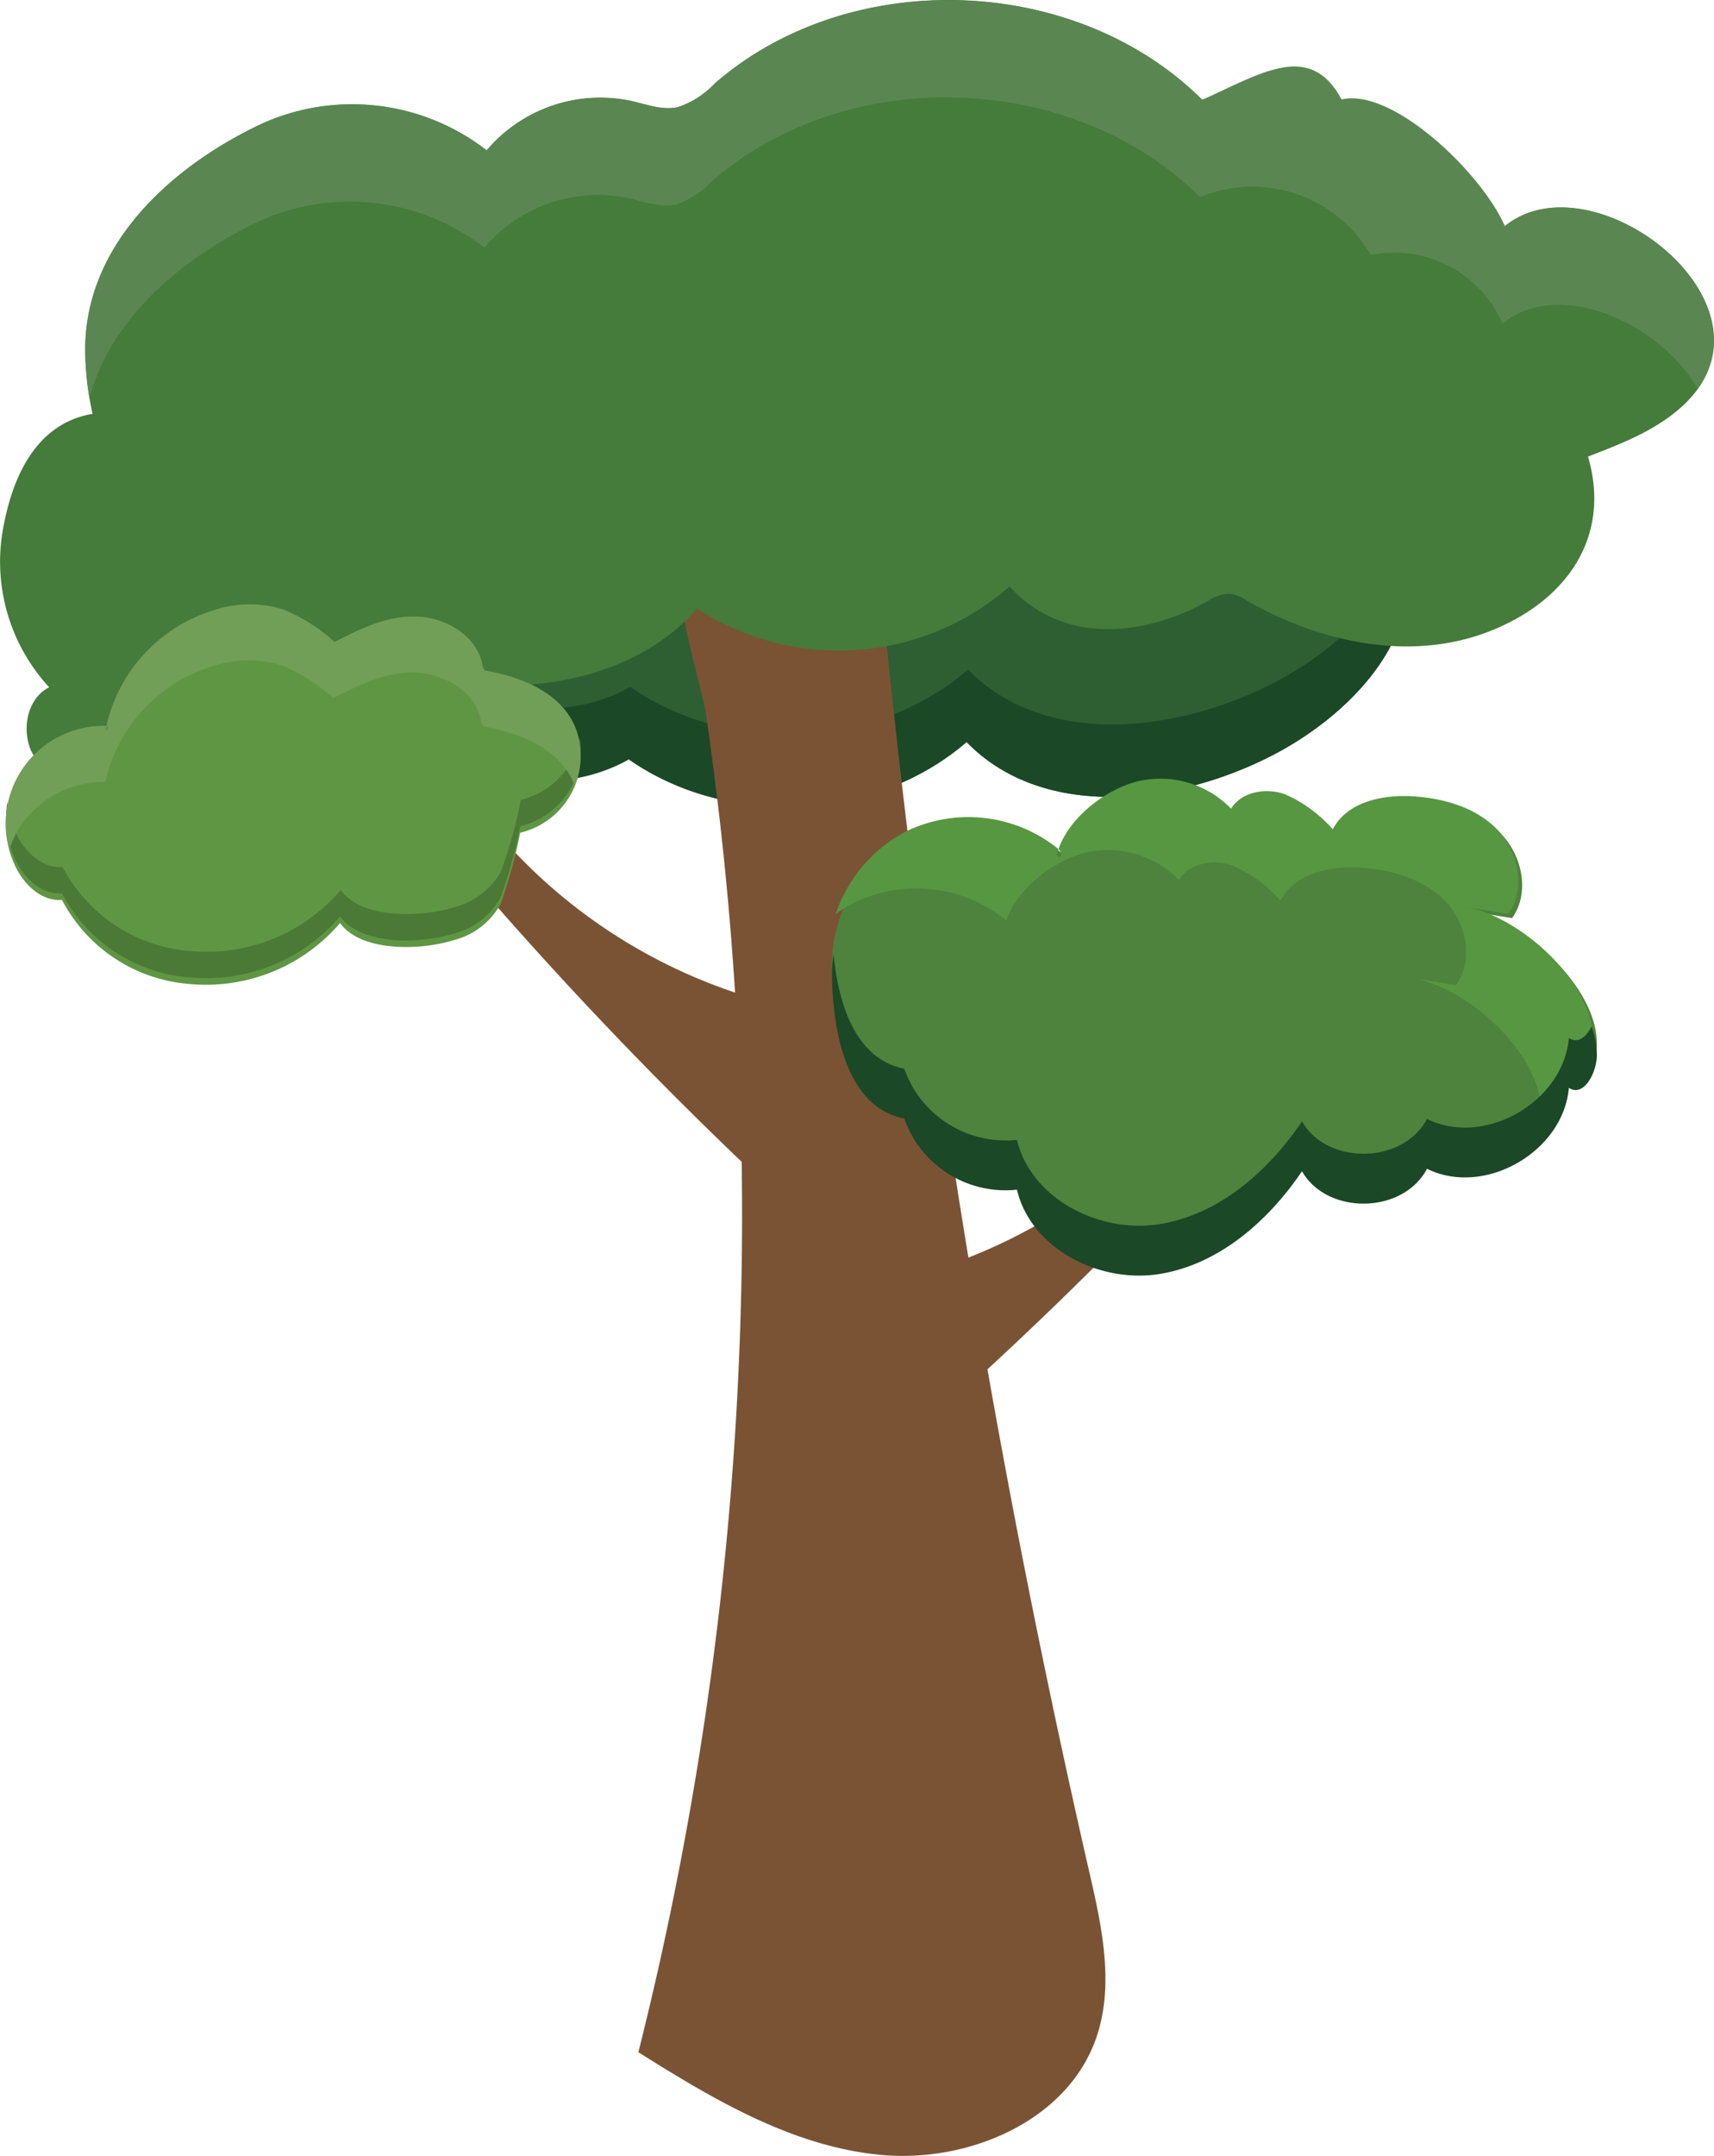 <svg id="Group_215" data-name="Group 215" xmlns="http://www.w3.org/2000/svg" width="166.574" height="209.408" viewBox="0 0 166.574 209.408">
  <g id="Group_212" data-name="Group 212" transform="translate(8.278)">
    <path id="Path_329" data-name="Path 329" d="M486.93,548.1c1.97,8.27-5.39,15.87-12.96,19.74-9.43,4.82-22.22,6.24-29.6-1.35-8.94,7.7-23.16,8.43-32.83,1.68a16.283,16.283,0,0,1-24.2-13.21c7.75-6.71,19.12-10.24,29.18-12.23,14.1-2.79,28.41-5.59,42.74-4.48a79.419,79.419,0,0,1,17.54,3.38c3.27,1.02,6.46,2.26,9.68,3.43C486.71,545.15,486.69,548.02,486.93,548.1Z" transform="translate(-358.708 -494.413)" fill="#2d5f32"/>
    <path id="Path_330" data-name="Path 330" d="M486.79,547.62c-1.78,5.58-7.17,10.37-12.67,13.18-9.43,4.82-22.22,6.24-29.6-1.35-8.94,7.7-23.16,8.43-32.83,1.68a16.2,16.2,0,0,1-22.73-7.49c-.56.43-1.1.86-1.62,1.32a16.283,16.283,0,0,0,24.2,13.21c9.68,6.75,23.9,6.02,32.83-1.68,7.38,7.59,20.17,6.16,29.6,1.35,7.57-3.87,14.93-11.47,12.96-19.74C486.87,548.08,486.83,547.89,486.79,547.62Z" transform="translate(-358.708 -494.413)" fill="#1b4826"/>
    <path id="Path_331" data-name="Path 331" d="M412.47,693.75c7.29,4.58,14.98,9.16,23.54,9.97s18.23-3.31,20.99-11.46c1.74-5.15.5-10.77-.72-16.07a979.509,979.509,0,0,1-20.79-130.67c.13,1.38-16.68-.44-17.99.85-2.91,2.87,1.03,13.96,1.55,17.49a334.53,334.53,0,0,1,3.46,43.46A333.485,333.485,0,0,1,412.47,693.75Z" transform="translate(-358.708 -494.413)" fill="#7a5335"/>
    <path id="Path_332" data-name="Path 332" d="M504.76,538.76c3.21-1.23,6.49-2.5,9.05-4.79,10.79-9.64-8.51-24.64-17.14-17.59a11.531,11.531,0,0,0-12.81-6.67,13.3,13.3,0,0,0-16.59-5.61c-12.33-12.26-34.27-12.99-47.38-1.58a8.691,8.691,0,0,1-3.56,2.29c-1.51.34-3.05-.26-4.56-.6a14.476,14.476,0,0,0-14.04,4.8,21.351,21.351,0,0,0-21.91-2.56c-8.89,4.2-17.25,11.87-17.1,22.17.17,11.68,7.5,23.56,18.7,28.21a48.478,48.478,0,0,0,8.12,2.38c5.67,1.26,11.49,2.22,17.27,1.62s11.56-2.91,15.37-7.3a25.264,25.264,0,0,0,30.37-2.15c4.97,5.5,12.71,5.04,19.2,1.45a4.148,4.148,0,0,1,2.1-.75,3.993,3.993,0,0,1,1.78.69c7.07,4.06,15.85,5.94,23.46,3C502.67,552.84,507.05,546.58,504.76,538.76Z" transform="translate(-358.708 -494.413)" fill="#457b3b"/>
    <path id="Path_333" data-name="Path 333" d="M375.6,515.91a21.351,21.351,0,0,1,21.91,2.56,14.454,14.454,0,0,1,14.04-4.8c1.51.34,3.05.93,4.56.6a8.691,8.691,0,0,0,3.56-2.29c13.12-11.41,35.05-10.68,47.38,1.58a13.288,13.288,0,0,1,16.59,5.61,11.513,11.513,0,0,1,12.81,6.67c5.52-4.5,15.38,0,18.97,6.36,6.88-9.57-10.65-22.43-18.76-15.8-1.97-4.85-10.75-13.5-15.85-12.33-3.04-5.66-7.7-2.6-13.55.05-12.33-12.26-34.27-12.99-47.38-1.58a8.691,8.691,0,0,1-3.56,2.29c-1.51.34-3.05-.26-4.56-.6a14.476,14.476,0,0,0-14.04,4.8,21.351,21.351,0,0,0-21.91-2.56c-8.89,4.2-17.25,11.87-17.1,22.17a29.121,29.121,0,0,0,.41,4.46C361.19,525.29,368.21,519.4,375.6,515.91Z" transform="translate(-358.708 -494.413)" fill="#5a8751"/>
  </g>
  <path id="Path_334" data-name="Path 334" d="M350.66,546.16a17.965,17.965,0,0,0,4.55,15.01c-2.1,1.05-2.69,3.98-1.77,6.14a10.626,10.626,0,0,0,4.99,4.78,28.133,28.133,0,0,0,41.16-19.7c.13-.73-26.99-13.79-29.7-15.26C360.55,532.02,352.7,533.92,350.66,546.16Z" transform="translate(-350.43 -494.413)" fill="#457b3b"/>
  <path id="Path_335" data-name="Path 335" d="M425.74,593.47a.857.857,0,0,1-.26-1.58,52.49,52.49,0,0,1-28.22-18.41,8.86,8.86,0,0,1-2.95,3.87,393.286,393.286,0,0,0,28.3,30.01C424.65,602.51,425.2,598.7,425.74,593.47Z" transform="translate(-350.43 -494.413)" fill="#7a5335"/>
  <path id="Path_336" data-name="Path 336" d="M435.79,620.66a.859.859,0,0,0,.33-1.57,52.551,52.551,0,0,0,29.01-17.14,8.885,8.885,0,0,0,2.78,4,391.5,391.5,0,0,1-29.6,28.73C436.47,629.75,436.1,625.91,435.79,620.66Z" transform="translate(-350.43 -494.413)" fill="#7a5335"/>
  <g id="Group_213" data-name="Group 213" transform="translate(0.587 58.702)">
    <path id="Path_337" data-name="Path 337" d="M400.98,575.3a7.646,7.646,0,0,0,5.86-6.87c.36-5.67-4.57-8.04-9.16-8.86-.24-.04-.31-.34-.36-.57-.54-2.83-3.58-4.62-6.46-4.69s-5.34,1.18-7.91,2.47a17.092,17.092,0,0,0-4.97-3.15,10.933,10.933,0,0,0-6.74.06,15.239,15.239,0,0,0-10.55,11.67c.23.12.42-.36.17-.42a9.521,9.521,0,0,0-8.89,13.72c.86,1.74,2.54,3.32,4.48,3.16a15.311,15.311,0,0,0,12.41,8.17,17.147,17.147,0,0,0,14.62-5.92c2.13,2.91,8.04,2.62,11.05,1.66a7.218,7.218,0,0,0,4.53-3.47A46.877,46.877,0,0,0,400.98,575.3Z" transform="translate(-351.017 -553.115)" fill="#5f9643"/>
    <path id="Path_338" data-name="Path 338" d="M401.05,572.1a45.846,45.846,0,0,1-1.93,6.96,7.277,7.277,0,0,1-4.53,3.47c-3.02.96-8.92,1.25-11.05-1.66a17.136,17.136,0,0,1-14.62,5.92,15.3,15.3,0,0,1-12.41-8.17c-1.93.17-3.62-1.41-4.48-3.16a9.5,9.5,0,0,1-.88-3.13,9.6,9.6,0,0,0,.82,5.69c.86,1.74,2.54,3.32,4.48,3.16a15.311,15.311,0,0,0,12.41,8.17,17.147,17.147,0,0,0,14.62-5.92c2.13,2.91,8.04,2.62,11.05,1.66a7.218,7.218,0,0,0,4.53-3.47,47.613,47.613,0,0,0,1.93-6.96,7.646,7.646,0,0,0,5.86-6.87,7.505,7.505,0,0,0-.07-1.66A7.641,7.641,0,0,1,401.05,572.1Z" transform="translate(-351.017 -553.115)" fill="#4b7936"/>
    <path id="Path_339" data-name="Path 339" d="M360.65,570.37a15.3,15.3,0,0,1,10.46-11.25,10.934,10.934,0,0,1,6.74-.06,17.36,17.36,0,0,1,4.97,3.15c2.57-1.29,5.04-2.54,7.91-2.47s5.92,1.86,6.46,4.69c.05.24.12.53.36.57,3.63.65,7.47,2.27,8.74,5.73a7.282,7.282,0,0,0,.54-2.31c.36-5.67-4.57-8.04-9.16-8.86-.24-.04-.31-.34-.36-.57-.54-2.83-3.58-4.62-6.46-4.69s-5.34,1.18-7.91,2.47a17.092,17.092,0,0,0-4.97-3.15,10.933,10.933,0,0,0-6.74.06,15.3,15.3,0,0,0-10.46,11.25h.08c.25.07.06.55-.17.42.02-.14.06-.28.09-.42a9.473,9.473,0,0,0-9.43,12,9.345,9.345,0,0,1,1.05-2.24A9.739,9.739,0,0,1,360.65,570.37Z" transform="translate(-351.017 -553.115)" fill="#719f57"/>
  </g>
  <g id="Group_214" data-name="Group 214" transform="translate(80.856 75.63)">
    <path id="Path_340" data-name="Path 340" d="M493.31,582.94c1.36.22,2.71.43,4.07.65,1.73-2.39,1.02-5.98-1.01-8.12s-5.05-3.04-7.98-3.27c-3.05-.25-6.64.45-8.07,3.19a13.1,13.1,0,0,0-4.67-3.42c-1.84-.63-4.17-.25-5.21,1.41a9.561,9.561,0,0,0-9.17-2.63c-3.22.84-6.89,3.77-7.75,7.02-.25.15.28.45.4.19s-.13-.55-.35-.73a13.886,13.886,0,0,0-14.62-1.67,14.17,14.17,0,0,0-7.66,12.69c.11,5.66,1.52,12.67,7.02,13.75a10.428,10.428,0,0,0,10.95,6.91c1.38,5.75,7.99,9.1,13.78,8.2s10.62-5.11,13.92-9.99c2.48,4.3,9.84,4.16,12.15-.24,5.57,2.75,13.24-1.62,13.79-7.86,1.45.94,2.72-1.48,2.72-3.21C505.64,590.3,498.67,583.94,493.31,582.94Z" transform="translate(-431.286 -570.043)" fill="#4d833d"/>
    <path id="Path_341" data-name="Path 341" d="M492.94,582.52c1.36.22,2.71.43,4.07.65,1.73-2.39,1.02-5.98-1.01-8.12s-5.05-3.04-7.98-3.27c-3.05-.25-6.64.45-8.07,3.19a13.1,13.1,0,0,0-4.67-3.42c-1.84-.64-4.17-.25-5.21,1.41a9.561,9.561,0,0,0-9.17-2.63c-3.07.8-6.55,3.5-7.6,6.56.19.18.35.41.25.64-.11.27-.64-.04-.4-.19.04-.15.09-.3.14-.45-.03-.03-.07-.06-.1-.09a13.886,13.886,0,0,0-14.62-1.67,14.1,14.1,0,0,0-6.92,8.06,12.542,12.542,0,0,1,1.85-1.13,13.888,13.888,0,0,1,14.62,1.67c.03.03.07.06.1.09,1.06-3.07,4.53-5.76,7.6-6.56a9.574,9.574,0,0,1,9.17,2.63c1.04-1.66,3.38-2.04,5.21-1.41a13.136,13.136,0,0,1,4.67,3.42c1.43-2.74,5.02-3.44,8.07-3.19,2.93.24,5.94,1.14,7.98,3.27s2.75,5.73,1.01,8.12c-1.36-.22-2.71-.43-4.07-.65,5.36,1,12.33,7.35,12.32,12.86a4.766,4.766,0,0,1-.43,1.89,8.991,8.991,0,0,0,2.77-5.61c1.45.94,2.72-1.48,2.72-3.21C505.27,589.87,498.3,583.51,492.94,582.52Z" transform="translate(-431.286 -570.043)" fill="#579741"/>
    <path id="Path_342" data-name="Path 342" d="M502.9,595.24c-.55,6.24-8.21,10.61-13.79,7.86-2.32,4.39-9.67,4.54-12.15.24-3.3,4.89-8.13,9.1-13.92,9.99s-12.4-2.46-13.78-8.2a10.428,10.428,0,0,1-10.95-6.91c-4.66-.92-6.39-6.11-6.87-11.12a12.568,12.568,0,0,0-.15,2.21c.11,5.66,1.52,12.67,7.02,13.75a10.428,10.428,0,0,0,10.95,6.91c1.38,5.75,7.99,9.1,13.78,8.2s10.62-5.11,13.92-9.99c2.48,4.3,9.84,4.16,12.15-.24,5.57,2.75,13.24-1.62,13.79-7.86,1.45.94,2.72-1.48,2.72-3.21a8.2,8.2,0,0,0-.52-2.75C504.6,595.13,503.78,595.81,502.9,595.24Z" transform="translate(-431.286 -570.043)" fill="#1b4826"/>
  </g>
</svg>
